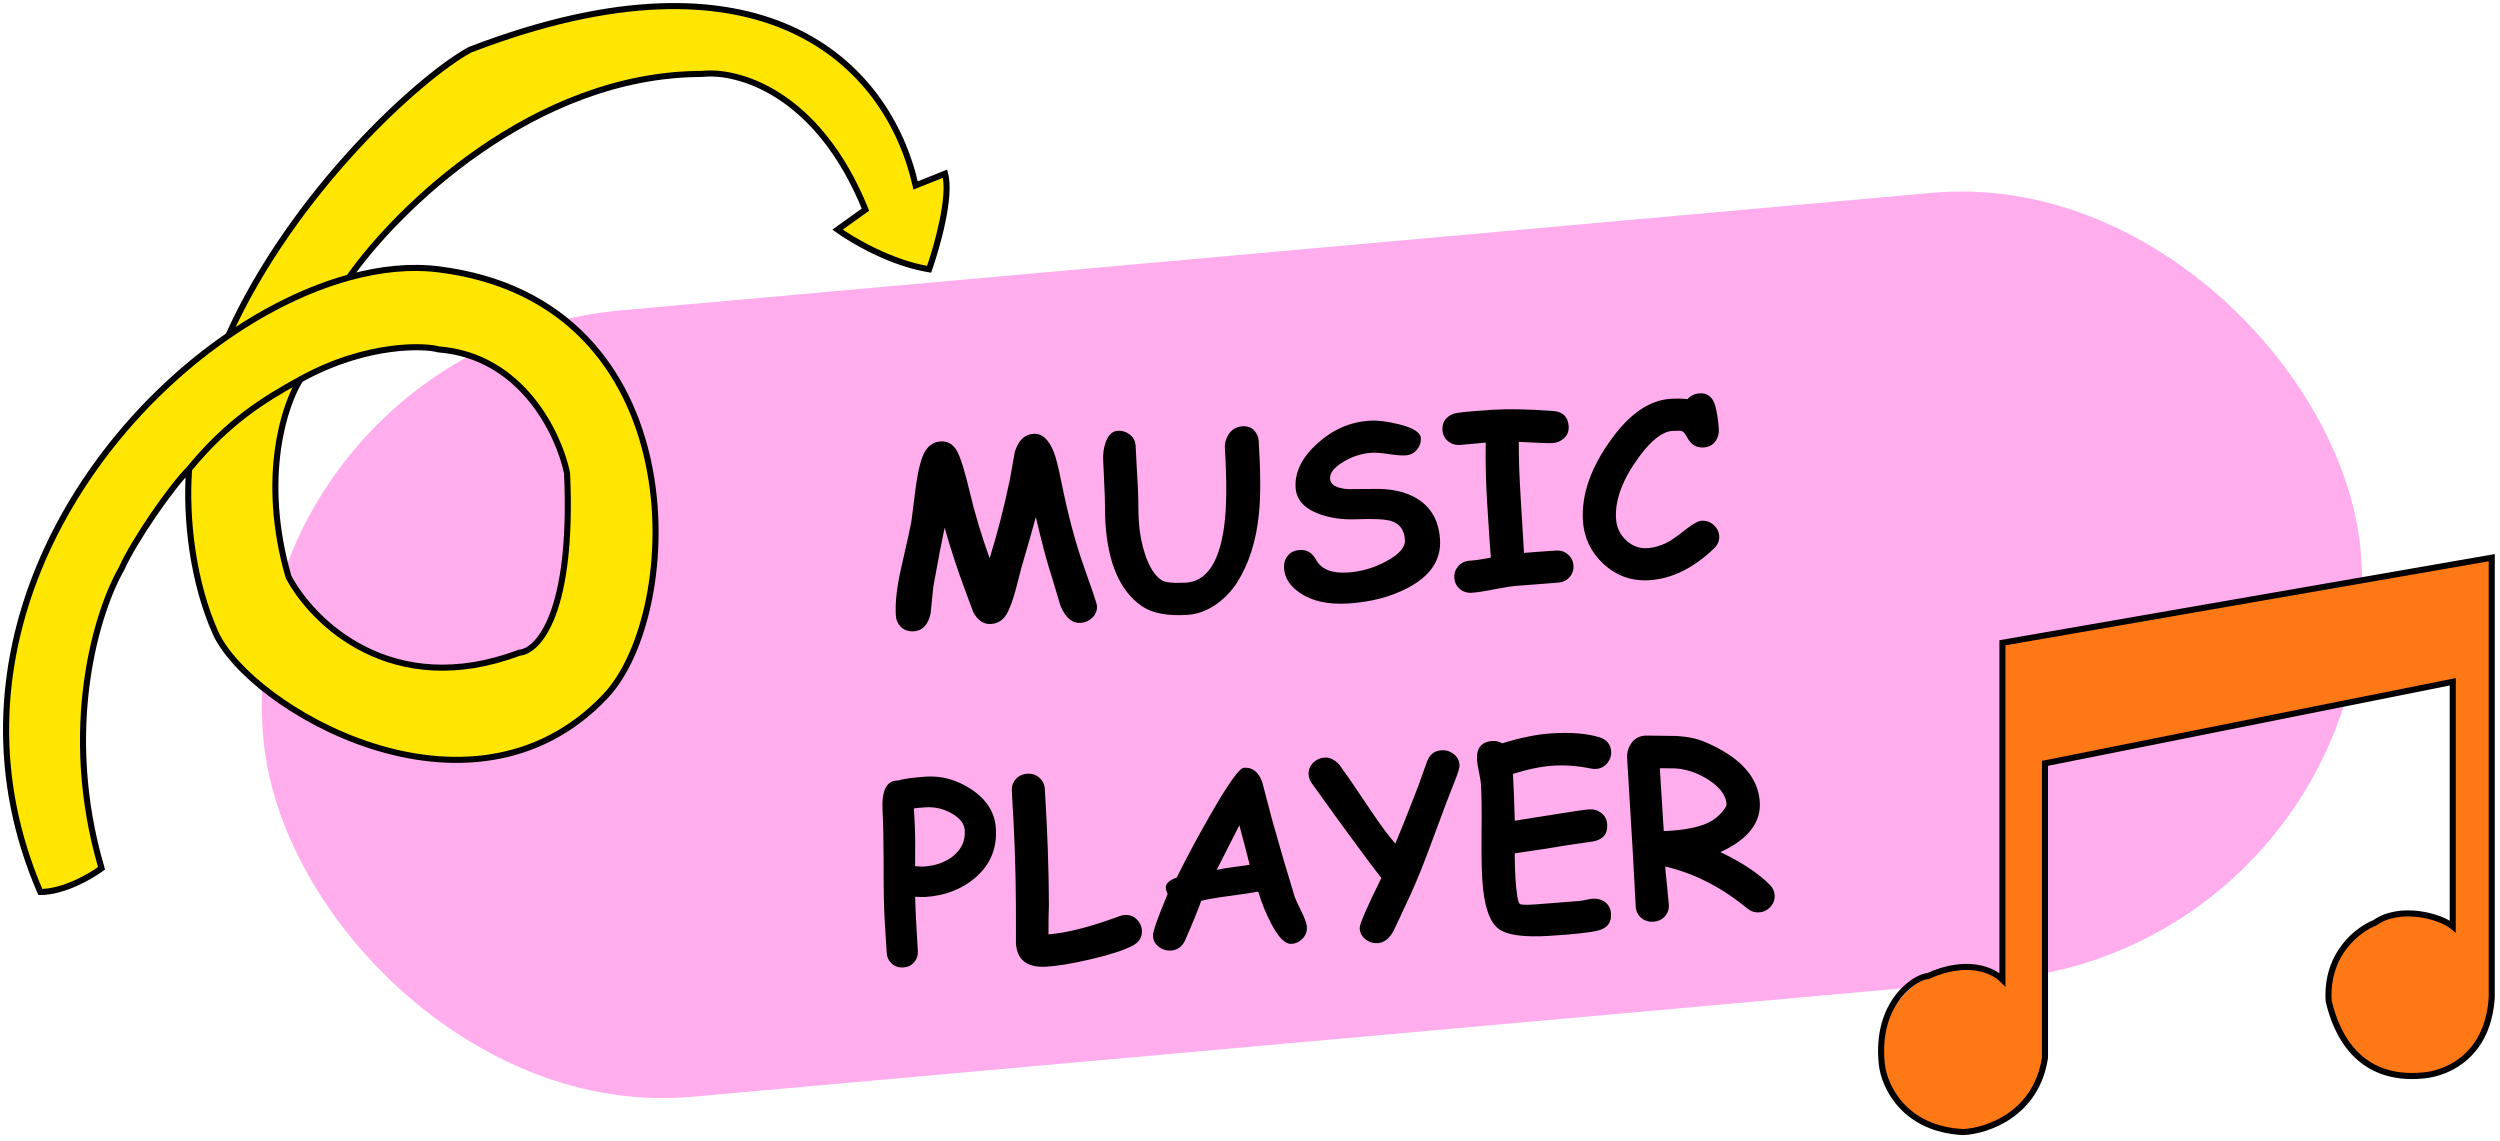<svg width="412" height="188" viewBox="0 0 412 188" fill="none" xmlns="http://www.w3.org/2000/svg">
<rect x="37.596" y="56.947" width="347.017" height="130.131" rx="65.066" transform="rotate(-5.121 37.596 56.947)" fill="#FFADED"/>
<path d="M150.892 30.564C146.302 10.171 125.321 -10.222 77.457 8.198C69.313 12.618 48.366 31.519 37.63 55.307C44.16 50.821 50.967 47.534 57.509 45.733C65.337 34.549 87.942 12.183 115.743 12.183C121.425 11.525 134.757 15.078 142.625 34.549L138.035 37.839C140.44 39.593 146.821 43.357 153.116 44.378C154.427 40.663 156.788 32.313 155.739 28.629L150.892 30.564Z" fill="#FFE600"/>
<path d="M99.749 114.766C112.863 100.952 114.83 49.641 72.211 44.378C67.652 43.815 62.663 44.313 57.509 45.733C50.967 47.534 44.16 50.821 37.63 55.307C11.854 73.016 -9.602 109.42 6.644 147C10.521 147 14.988 144.394 16.736 143.092C9.917 119.936 16.081 100.552 20.015 93.754C22.113 89.018 28.301 80.159 31.161 77.308C37.63 69.415 43.541 65.814 49.52 62.52C60.743 56.336 70.413 57.001 72.211 57.574C86.055 58.626 92.138 71.607 93.45 77.966C94.499 101.122 88.641 107.349 85.582 107.569C64.6 115.463 51.487 102.525 47.553 95.07C42.832 78.756 46.897 66.572 49.52 62.52C43.541 65.814 37.63 69.415 31.161 77.308C30.568 85.547 31.803 95.943 35.493 104.241C40.987 116.594 77.457 138.251 99.749 114.766Z" fill="#FFE600"/>
<path d="M6.644 147L6.185 147.198L6.315 147.5H6.644V147ZM72.211 44.378L72.272 43.882L72.211 44.378ZM99.749 114.766L99.387 114.422L99.749 114.766ZM35.493 104.241L35.037 104.444L35.493 104.241ZM77.457 8.198L77.277 7.731L77.247 7.743L77.218 7.758L77.457 8.198ZM150.892 30.564L150.404 30.674L150.533 31.246L151.077 31.028L150.892 30.564ZM16.736 143.092L17.035 143.493L17.314 143.284L17.216 142.95L16.736 143.092ZM20.015 93.754L20.447 94.005L20.461 93.981L20.472 93.957L20.015 93.754ZM155.739 28.629L156.219 28.492L156.068 27.959L155.553 28.165L155.739 28.629ZM153.116 44.378L153.036 44.872L153.448 44.939L153.587 44.545L153.116 44.378ZM138.035 37.839L137.744 37.432L137.182 37.835L137.741 38.242L138.035 37.839ZM142.625 34.549L142.916 34.956L143.236 34.727L143.089 34.362L142.625 34.549ZM115.743 12.183V12.683H115.771L115.8 12.68L115.743 12.183ZM57.509 45.733L57.642 46.215L57.509 45.733ZM72.211 57.574L72.059 58.05L72.115 58.068L72.173 58.072L72.211 57.574ZM93.45 77.966L93.949 77.944L93.947 77.904L93.939 77.865L93.45 77.966ZM85.582 107.569L85.546 107.07L85.474 107.075L85.406 107.101L85.582 107.569ZM47.553 95.07L47.072 95.209L47.087 95.258L47.111 95.303L47.553 95.07ZM72.15 44.875C82.699 46.177 90.46 50.323 95.979 56.002C101.504 61.687 104.807 68.933 106.39 76.468C107.974 84.004 107.832 91.809 106.482 98.582C105.129 105.368 102.576 111.063 99.387 114.422L100.112 115.11C103.48 111.563 106.09 105.663 107.462 98.778C108.837 91.881 108.982 83.939 107.369 76.263C105.756 68.585 102.38 61.154 96.696 55.306C91.008 49.452 83.032 45.211 72.272 43.882L72.15 44.875ZM99.387 114.422C88.418 125.978 73.954 126.454 61.474 122.466C55.234 120.473 49.514 117.368 45.016 113.999C40.505 110.621 37.273 107.013 35.95 104.038L35.037 104.444C36.46 107.645 39.847 111.377 44.416 114.8C48.998 118.232 54.818 121.39 61.169 123.419C73.871 127.477 88.788 127.039 100.112 115.11L99.387 114.422ZM77.636 8.664C101.494 -0.517 118.558 0.011 130.196 5.282C141.828 10.55 148.137 20.599 150.404 30.674L151.38 30.454C149.057 20.136 142.58 9.792 130.608 4.371C118.642 -1.048 101.283 -1.507 77.277 7.731L77.636 8.664ZM6.644 147.5C8.683 147.5 10.844 146.818 12.693 145.991C14.547 145.161 16.132 144.165 17.035 143.493L16.437 142.691C15.591 143.321 14.069 144.279 12.284 145.078C10.493 145.879 8.482 146.5 6.644 146.5V147.5ZM17.216 142.95C10.439 119.938 16.575 100.695 20.447 94.005L19.582 93.504C15.585 100.409 9.395 119.934 16.256 143.233L17.216 142.95ZM35.95 104.038C32.3 95.829 31.071 85.519 31.66 77.344L30.662 77.272C30.064 85.575 31.306 96.056 35.037 104.444L35.95 104.038ZM20.472 93.957C21.502 91.632 23.552 88.263 25.715 85.107C27.878 81.948 30.119 79.053 31.514 77.663L30.808 76.954C29.343 78.414 27.059 81.374 24.89 84.542C22.718 87.711 20.625 91.14 19.557 93.552L20.472 93.957ZM151.077 31.028L155.924 29.093L155.553 28.165L150.706 30.099L151.077 31.028ZM155.258 28.766C155.496 29.604 155.55 30.749 155.457 32.087C155.365 33.416 155.131 34.898 154.823 36.391C154.205 39.377 153.294 42.371 152.644 44.212L153.587 44.545C154.249 42.67 155.174 39.632 155.802 36.593C156.116 35.074 156.358 33.545 156.455 32.156C156.55 30.776 156.505 29.495 156.219 28.492L155.258 28.766ZM153.196 43.885C147.01 42.881 140.703 39.166 138.33 37.435L137.741 38.242C140.176 40.02 146.632 43.833 153.036 44.872L153.196 43.885ZM138.327 38.245L142.916 34.956L142.334 34.143L137.744 37.432L138.327 38.245ZM143.089 34.362C135.148 14.711 121.621 10.999 115.685 11.687L115.8 12.68C121.229 12.051 134.366 15.444 142.162 34.737L143.089 34.362ZM57.642 46.215C62.747 44.809 67.669 44.321 72.15 44.875L72.272 43.882C67.635 43.309 62.579 43.818 57.377 45.251L57.642 46.215ZM115.743 11.683C101.708 11.683 89.008 17.328 78.852 24.353C68.695 31.378 61.045 39.808 57.1 45.446L57.919 46.019C61.801 40.474 69.367 32.129 79.421 25.175C89.474 18.222 101.977 12.683 115.743 12.683V11.683ZM72.173 58.072C78.929 58.586 83.794 62.005 87.143 66.097C90.5 70.197 92.318 74.955 92.96 78.067L93.939 77.865C93.27 74.618 91.39 69.706 87.917 65.463C84.436 61.211 79.337 57.614 72.249 57.075L72.173 58.072ZM92.95 77.989C93.473 89.531 92.271 96.8 90.59 101.19C88.895 105.614 86.776 106.982 85.546 107.07L85.617 108.067C87.447 107.936 89.787 106.081 91.523 101.547C93.273 96.98 94.475 89.557 93.949 77.944L92.95 77.989ZM85.406 107.101C75.045 110.999 66.666 109.746 60.397 106.628C54.109 103.5 49.919 98.483 47.995 94.837L47.111 95.303C49.12 99.112 53.454 104.291 59.952 107.523C66.468 110.764 75.136 112.033 85.758 108.037L85.406 107.101ZM31.548 77.625C37.959 69.802 43.808 66.238 49.761 62.958L49.278 62.082C43.275 65.39 37.301 69.027 30.774 76.992L31.548 77.625ZM49.761 62.958C55.313 59.899 60.475 58.536 64.466 58.009C66.461 57.745 68.161 57.69 69.468 57.735C70.787 57.781 71.675 57.928 72.059 58.05L72.363 57.097C71.848 56.933 70.853 56.782 69.503 56.736C68.14 56.688 66.384 56.746 64.335 57.017C60.235 57.56 54.95 58.957 49.278 62.082L49.761 62.958ZM48.033 94.931C43.35 78.747 47.4 66.715 49.94 62.791L49.1 62.248C46.394 66.43 42.314 78.764 47.072 95.209L48.033 94.931ZM7.103 146.802C-9.014 109.521 12.252 73.349 37.913 55.719L37.347 54.895C11.455 72.683 -10.191 109.319 6.185 147.198L7.103 146.802ZM37.913 55.719C44.405 51.259 51.162 47.999 57.642 46.215L57.377 45.251C50.772 47.069 43.915 50.382 37.347 54.895L37.913 55.719ZM38.086 55.513C43.426 43.681 51.312 33.052 58.883 24.828C66.463 16.596 73.692 10.81 77.695 8.637L77.218 7.758C73.077 10.005 65.762 15.88 58.148 24.151C50.526 32.429 42.57 43.145 37.174 55.101L38.086 55.513Z" fill="black"/>
<path d="M330.002 106.008L410.639 91.905V162.419L406.744 166.699L404.39 162.419V112.472L330.002 127.162V106.008Z" fill="#FF7816"/>
<path d="M330.002 121.121H337.014V172.542H330.002V121.121Z" fill="#FF7816"/>
<path d="M337.014 173.127C337.014 180.549 330.997 186.566 323.574 186.566C316.152 186.566 310.135 180.549 310.135 173.127C310.135 165.704 316.152 159.687 323.574 159.687C330.997 159.687 337.014 165.704 337.014 173.127Z" fill="#FF7816"/>
<path d="M410.639 163.777C410.639 171.2 404.622 177.217 397.199 177.217C389.777 177.217 383.76 171.2 383.76 163.777C383.76 156.355 389.777 150.338 397.199 150.338C404.622 150.338 410.639 156.355 410.639 163.777Z" fill="#FF7816"/>
<path d="M410.639 91.905L330.002 105.929V161.44C328.444 159.882 324.158 157.934 317.731 160.856C315.978 160.856 308.966 164.946 310.135 175.464C310.524 178.97 313.757 186.099 323.574 186.566C327.47 186.371 335.611 183.644 337.014 174.295V125.796L404.211 112.356V152.675C402.069 150.922 395.446 149.169 391.356 152.091C388.824 153.065 383.292 156.999 383.76 164.946C384.929 170.01 388.435 178.385 399.537 177.217C403.718 176.777 410.055 173.711 410.639 164.362V91.905Z" stroke="black"/>
<path d="M155.67 86.971C155.218 89.113 154.598 92.342 153.812 96.657C153.657 98.141 153.509 99.618 153.366 101.088C152.949 102.967 152.026 103.951 150.596 104.041C149.699 104.097 148.972 103.836 148.414 103.258C147.939 102.766 147.68 102.162 147.635 101.448C147.503 99.343 147.79 96.748 148.497 93.664C149.551 89.044 150.115 86.484 150.188 85.984C150.439 83.959 150.697 81.934 150.961 79.908C151.373 77.117 151.889 75.245 152.507 74.293C153.138 73.327 153.974 72.811 155.013 72.746C156.196 72.672 157.104 73.215 157.738 74.376C158.328 75.474 159.032 77.752 159.849 81.21C160.634 84.566 161.714 88.164 163.09 92.005C164.329 88.052 165.441 83.73 166.425 79.036L167.236 74.484C167.821 72.582 168.848 71.585 170.316 71.493C171.733 71.404 172.853 72.416 173.677 74.531C174.018 75.383 174.425 76.989 174.899 79.346C176 84.835 177.246 89.519 178.637 93.398C180.046 97.341 180.761 99.488 180.783 99.839C180.831 100.605 180.566 101.268 179.988 101.826C179.445 102.33 178.817 102.604 178.102 102.649C176.685 102.737 175.569 101.79 174.753 99.806L173.366 95.157C172.595 92.857 171.709 89.54 170.707 85.206C170.231 86.984 169.434 89.78 168.317 93.595L167.372 97.255C166.98 98.702 166.553 99.896 166.09 100.838C165.477 102.09 164.553 102.755 163.319 102.832C162.097 102.909 161.116 102.246 160.376 100.844L159.057 97.287C157.835 94.024 156.706 90.585 155.67 86.971ZM203.851 96.024C202.983 97.37 201.907 98.514 200.622 99.455C199.05 100.598 197.4 101.223 195.671 101.331C192.357 101.539 189.855 101.057 188.164 99.885C184.59 97.408 182.595 92.843 182.177 86.189C182.137 85.553 182.11 84.602 182.096 83.337C182.082 82.073 182.055 81.122 182.015 80.485C181.984 79.978 181.949 79.224 181.913 78.222C181.875 77.206 181.84 76.445 181.808 75.938C181.743 74.899 181.87 73.906 182.189 72.96C182.619 71.706 183.289 71.051 184.199 70.994C184.914 70.949 185.559 71.144 186.134 71.577C186.763 72.034 187.101 72.651 187.15 73.431C187.197 74.172 187.254 75.297 187.323 76.806C187.404 78.301 187.468 79.426 187.515 80.179C187.554 80.803 187.581 81.747 187.595 83.012C187.609 84.277 187.635 85.221 187.674 85.845C187.801 87.859 188.152 89.716 188.728 91.415C189.404 93.447 190.293 94.839 191.397 95.592C191.97 95.986 193.284 96.132 195.339 96.029C198.773 95.866 200.902 92.797 201.728 86.822C202.16 83.729 202.203 79.421 201.857 73.898C201.811 73.171 201.982 72.455 202.368 71.753C202.897 70.819 203.7 70.319 204.779 70.251C205.662 70.196 206.346 70.479 206.828 71.101C207.196 71.561 207.399 72.083 207.435 72.668C207.757 77.801 207.768 81.819 207.467 84.721C207.017 89.198 205.812 92.966 203.851 96.024ZM222.207 99.452C218.906 99.659 216.261 99.088 214.272 97.738C212.597 96.617 211.709 95.257 211.609 93.659C211.558 92.84 211.762 92.149 212.222 91.585C212.682 91.008 213.347 90.692 214.218 90.638C215.387 90.565 216.283 91.109 216.903 92.27C217.744 93.822 219.471 94.516 222.083 94.352C224.318 94.212 226.451 93.589 228.482 92.483C230.59 91.346 231.606 90.18 231.531 88.985C231.428 87.347 230.685 86.311 229.301 85.876C228.316 85.559 226.372 85.46 223.47 85.576C221.219 85.665 219.178 85.369 217.348 84.688C214.876 83.76 213.596 82.288 213.509 80.271C213.389 77.735 214.595 75.33 217.127 73.058C219.658 70.773 222.529 69.529 225.739 69.328C227.012 69.248 228.603 69.442 230.511 69.909C232.883 70.491 234.098 71.257 234.158 72.205C234.2 72.881 234.004 73.493 233.569 74.043C233.086 74.66 232.435 74.994 231.616 75.046C231.005 75.084 230.081 75.011 228.843 74.828C227.618 74.644 226.694 74.572 226.07 74.611C224.394 74.729 222.828 75.232 221.37 76.119C219.861 77.022 219.136 77.948 219.196 78.897C219.227 79.391 219.486 79.786 219.975 80.081C220.475 80.363 221.204 80.539 222.16 80.609C223.83 80.596 225.492 80.583 227.148 80.571C230.047 80.611 232.379 81.28 234.143 82.578C236.086 84.022 237.144 86.121 237.317 88.876C237.527 92.229 235.776 94.889 232.064 96.857C229.235 98.352 225.95 99.217 222.207 99.452ZM255.892 73.014C255.216 73.057 253.353 72.991 250.302 72.817C250.27 75.22 250.378 78.403 250.627 82.366L251.156 91.12C252.882 90.972 254.642 90.843 256.435 90.73C257.215 90.681 257.875 90.901 258.414 91.389C258.966 91.876 259.265 92.483 259.311 93.211C259.357 93.939 259.136 94.579 258.649 95.131C258.174 95.67 257.546 95.964 256.767 96.013C256.039 96.058 254.949 96.146 253.495 96.276C252.042 96.394 250.951 96.475 250.223 96.521C249.365 96.575 248.086 96.766 246.384 97.094C244.684 97.436 243.404 97.633 242.547 97.687C241.767 97.736 241.101 97.523 240.55 97.049C240.01 96.561 239.718 95.953 239.672 95.226C239.626 94.498 239.841 93.858 240.315 93.307C240.802 92.754 241.436 92.454 242.215 92.405C243.099 92.349 244.256 92.179 245.686 91.893C245.564 90.362 245.367 87.425 245.095 83.085C244.873 79.55 244.792 76.17 244.85 72.944L240.627 73.326C239.848 73.375 239.176 73.163 238.611 72.689C238.059 72.215 237.76 71.601 237.713 70.847C237.665 70.081 237.885 69.441 238.375 68.927C238.828 68.455 239.404 68.165 240.101 68.056C241.238 67.88 243.223 67.703 246.056 67.526C248.603 67.366 251.902 67.433 255.952 67.727C257.564 67.848 258.419 68.694 258.518 70.267C258.57 71.098 258.286 71.775 257.667 72.296C257.159 72.733 256.568 72.972 255.892 73.014ZM280.732 73.746C279.563 73.82 278.66 73.257 278.024 72.057C277.727 71.489 277.445 71.154 277.178 71.053C276.977 70.975 276.461 70.961 275.629 71.013C273.992 71.116 272.181 72.508 270.197 75.19C267.418 78.939 266.126 82.366 266.321 85.472C266.41 86.888 266.96 88.074 267.973 89.028C268.985 89.982 270.154 90.418 271.479 90.335C272.766 90.254 274.051 89.834 275.334 89.075C275.786 88.799 276.734 88.1 278.177 86.979C279.148 86.24 279.894 85.854 280.413 85.821C281.193 85.772 281.874 86.017 282.455 86.554C282.996 87.055 283.287 87.65 283.331 88.339C283.379 89.106 283.083 89.796 282.443 90.41C279.058 93.649 275.514 95.385 271.81 95.617C268.886 95.8 266.351 94.89 264.203 92.885C262.151 90.952 261.037 88.595 260.863 85.814C260.59 81.461 262.215 76.897 265.738 72.123C268.733 68.073 271.919 65.943 275.298 65.731C275.87 65.695 276.385 65.682 276.842 65.693C277.312 65.702 277.725 65.735 278.081 65.791C278.618 65.197 279.289 64.874 280.095 64.823C281.42 64.74 282.286 65.449 282.694 66.95C282.983 68.028 283.173 69.294 283.265 70.75C283.305 71.4 283.154 72.003 282.811 72.559C282.361 73.292 281.668 73.688 280.732 73.746ZM152.461 147.823C152.24 147.836 151.692 147.825 150.815 147.789C150.851 149.613 151 152.604 151.261 156.763C151.304 157.452 151.1 158.058 150.651 158.582C150.201 159.106 149.605 159.391 148.865 159.438C148.124 159.484 147.491 159.276 146.966 158.813C146.455 158.349 146.177 157.773 146.134 157.084L145.793 151.646C145.667 149.632 145.609 146.641 145.622 142.674C145.617 138.643 145.559 135.64 145.448 133.663C145.249 130.284 146.096 128.606 147.99 128.631C148.424 128.487 149.029 128.364 149.806 128.263C150.582 128.149 151.528 128.057 152.646 127.987C155.193 127.827 157.636 128.502 159.974 130.013C162.572 131.702 163.954 133.873 164.121 136.524C164.329 139.851 163.176 142.578 160.661 144.706C158.43 146.581 155.697 147.62 152.461 147.823ZM152.513 133.044C152.097 133.07 151.727 133.1 151.403 133.133C151.091 133.153 150.826 133.183 150.606 133.222C150.645 133.833 150.696 134.75 150.759 135.972C150.824 137.416 150.841 139.672 150.812 142.74C151.481 142.802 151.926 142.827 152.147 142.813C154.174 142.686 155.827 142.099 157.105 141.054C158.47 139.937 159.1 138.535 158.994 136.845C158.925 135.741 158.194 134.801 156.802 134.028C155.463 133.277 154.033 132.949 152.513 133.044ZM186.644 155.855C185.153 156.627 182.819 157.38 179.643 158.114C176.737 158.792 174.342 159.19 172.458 159.308C169.274 159.508 167.594 158.211 167.419 155.417C167.433 155.638 167.434 153.57 167.421 149.213C167.406 143.552 167.181 137.265 166.747 130.351C166.701 129.61 166.915 128.964 167.389 128.413C167.876 127.86 168.51 127.56 169.289 127.511C170.069 127.462 170.735 127.681 171.287 128.168C171.84 128.655 172.139 129.269 172.186 130.01C172.62 136.937 172.845 143.328 172.86 149.185C172.808 150.232 172.785 151.832 172.789 153.984C175.866 153.739 179.769 152.738 184.499 150.98C184.792 150.87 185.075 150.807 185.348 150.789C186.167 150.738 186.848 150.995 187.393 151.561C187.881 152.066 188.146 152.649 188.187 153.312C188.257 154.43 187.743 155.277 186.644 155.855ZM212.77 155.547C211.741 155.573 210.632 154.429 209.443 152.116C208.658 150.626 207.956 148.895 207.337 146.925C206.384 147.128 204.821 147.37 202.646 147.65C200.602 147.921 199.04 148.189 197.961 148.452C197.453 149.919 196.548 152.135 195.247 155.1C194.734 156.072 193.97 156.589 192.957 156.653C192.242 156.698 191.584 156.498 190.982 156.053C190.379 155.595 190.054 154.989 190.007 154.235C189.965 153.572 190.773 151.265 192.43 147.312C192.222 146.921 192.121 146.549 192.125 146.196C192.138 145.569 192.737 145.042 193.924 144.616C195.569 141.303 197.414 137.86 199.46 134.288C202.4 129.159 204.247 126.571 205.001 126.523C206.43 126.434 207.439 127.238 208.029 128.936C208.376 130.311 208.916 132.371 209.649 135.117C210.677 138.81 211.913 143.031 213.359 147.78C213.473 148.138 213.858 148.975 214.515 150.291C215.053 151.379 215.339 152.203 215.374 152.762C215.421 153.515 215.175 154.164 214.635 154.706C214.108 155.248 213.486 155.528 212.77 155.547ZM204.245 136.003C203.34 137.808 202.092 140.268 200.5 143.381C201.077 143.215 201.98 143.054 203.21 142.898C204.659 142.716 205.571 142.587 205.945 142.511C205.527 140.842 204.96 138.672 204.245 136.003ZM239.587 129.129C239.01 130.535 237.863 133.569 236.146 138.23C234.721 142.129 233.491 145.194 232.456 147.424C230.664 151.294 229.703 153.344 229.574 153.574C228.878 154.752 228.03 155.373 227.029 155.436C226.315 155.481 225.67 155.286 225.094 154.853C224.464 154.37 224.125 153.746 224.077 152.979C224.037 152.342 225.227 149.58 227.647 144.692C226.556 143.313 224.983 141.213 222.927 138.393C221.388 136.324 219.124 133.198 216.135 129.015C215.848 128.589 215.689 128.136 215.659 127.655C215.612 126.902 215.864 126.247 216.416 125.69C216.932 125.175 217.553 124.895 218.281 124.849C219.139 124.795 219.946 125.182 220.702 126.008L222.311 128.256C222.412 128.406 223.648 130.233 226.021 133.738C227.518 135.979 228.829 137.743 229.953 139.029C230.816 136.979 232.051 133.881 233.656 129.736C233.99 128.815 234.49 127.42 235.155 125.552C235.576 124.352 236.384 123.714 237.579 123.639C238.294 123.594 238.939 123.788 239.514 124.222C240.144 124.691 240.482 125.309 240.531 126.076C240.558 126.518 240.244 127.536 239.587 129.129ZM262.998 126.722C262.738 126.738 262.463 126.716 262.172 126.656C260.031 126.216 257.966 126.059 255.978 126.184C255.003 126.245 253.962 126.388 252.854 126.614C251.746 126.84 250.572 127.149 249.331 127.54C249.439 129.268 249.542 131.838 249.638 135.251C250.363 135.153 252.888 134.753 257.215 134.051C259.681 133.649 261.246 133.427 261.909 133.385C262.676 133.337 263.347 133.543 263.924 134.002C264.5 134.449 264.813 135.075 264.864 135.881C264.961 137.427 264.191 138.356 262.553 138.668C261.519 138.811 259.974 139.038 257.919 139.35C256.087 139.673 253.322 140.101 249.624 140.633C249.636 142.289 249.674 143.624 249.738 144.638C249.898 147.185 250.138 148.624 250.459 148.957C250.612 149.117 251.436 149.15 252.931 149.056C253.736 149.005 254.95 148.91 256.572 148.769C258.194 148.628 259.408 148.532 260.214 148.482C260.474 148.465 260.855 148.402 261.357 148.293C261.858 148.183 262.233 148.12 262.48 148.105C263.233 148.058 263.89 148.232 264.45 148.627C265.091 149.07 265.439 149.726 265.493 150.597C265.584 152.052 264.879 152.971 263.376 153.352C262.092 153.68 259.404 153.973 255.31 154.23C251.074 154.495 248.276 154.097 246.918 153.034C245.422 151.862 244.543 149.178 244.28 144.98C244.171 143.239 244.13 140.619 244.159 137.121C244.199 133.609 244.165 130.988 244.057 129.26C244.029 128.805 243.922 128.14 243.736 127.264C243.55 126.376 243.443 125.704 243.414 125.249C243.29 123.274 244.138 122.229 245.957 122.115C246.529 122.08 247.066 122.209 247.567 122.504C249.051 122.032 250.463 121.663 251.803 121.397C253.155 121.116 254.435 120.938 255.644 120.862C258.919 120.657 261.561 120.869 263.571 121.5C264.795 121.88 265.444 122.668 265.519 123.863C265.562 124.539 265.365 125.151 264.93 125.701C264.448 126.331 263.804 126.671 262.998 126.722ZM289.862 150.36C289.16 150.404 288.5 150.172 287.881 149.663C283.712 146.219 279.224 143.93 274.417 142.796C274.797 146.569 275 148.663 275.026 149.079C275.073 149.82 274.852 150.467 274.365 151.019C273.877 151.558 273.243 151.853 272.464 151.901C271.684 151.95 271.018 151.738 270.467 151.263C269.914 150.776 269.615 150.162 269.568 149.422C269.507 148.447 269.429 146.991 269.333 145.053C269.237 143.102 269.158 141.639 269.097 140.664L268.15 124.931C268.097 124.086 268.302 123.304 268.766 122.583C269.373 121.658 270.264 121.204 271.44 121.222C274.612 121.258 276.238 121.28 276.317 121.288C278.15 121.395 279.724 121.733 281.038 122.303C286.762 124.749 289.754 128.038 290.013 132.171C290.12 133.873 289.629 135.417 288.542 136.803C287.467 138.175 285.795 139.382 283.525 140.425C287.089 142.132 289.805 143.932 291.672 145.824C292.159 146.315 292.423 146.879 292.463 147.516C292.508 148.244 292.275 148.891 291.763 149.458C291.249 150.012 290.616 150.313 289.862 150.36ZM275.829 126.622C275.724 126.615 274.961 126.611 273.539 126.609L274.188 136.96C274.514 136.952 274.8 136.941 275.047 136.925C278.231 136.726 280.564 136.181 282.048 135.292C282.69 134.913 283.266 134.427 283.777 133.834C284.3 133.24 284.553 132.8 284.535 132.514C284.444 131.059 283.433 129.713 281.503 128.477C279.669 127.314 277.778 126.695 275.829 126.622Z" fill="black"/>
</svg>
